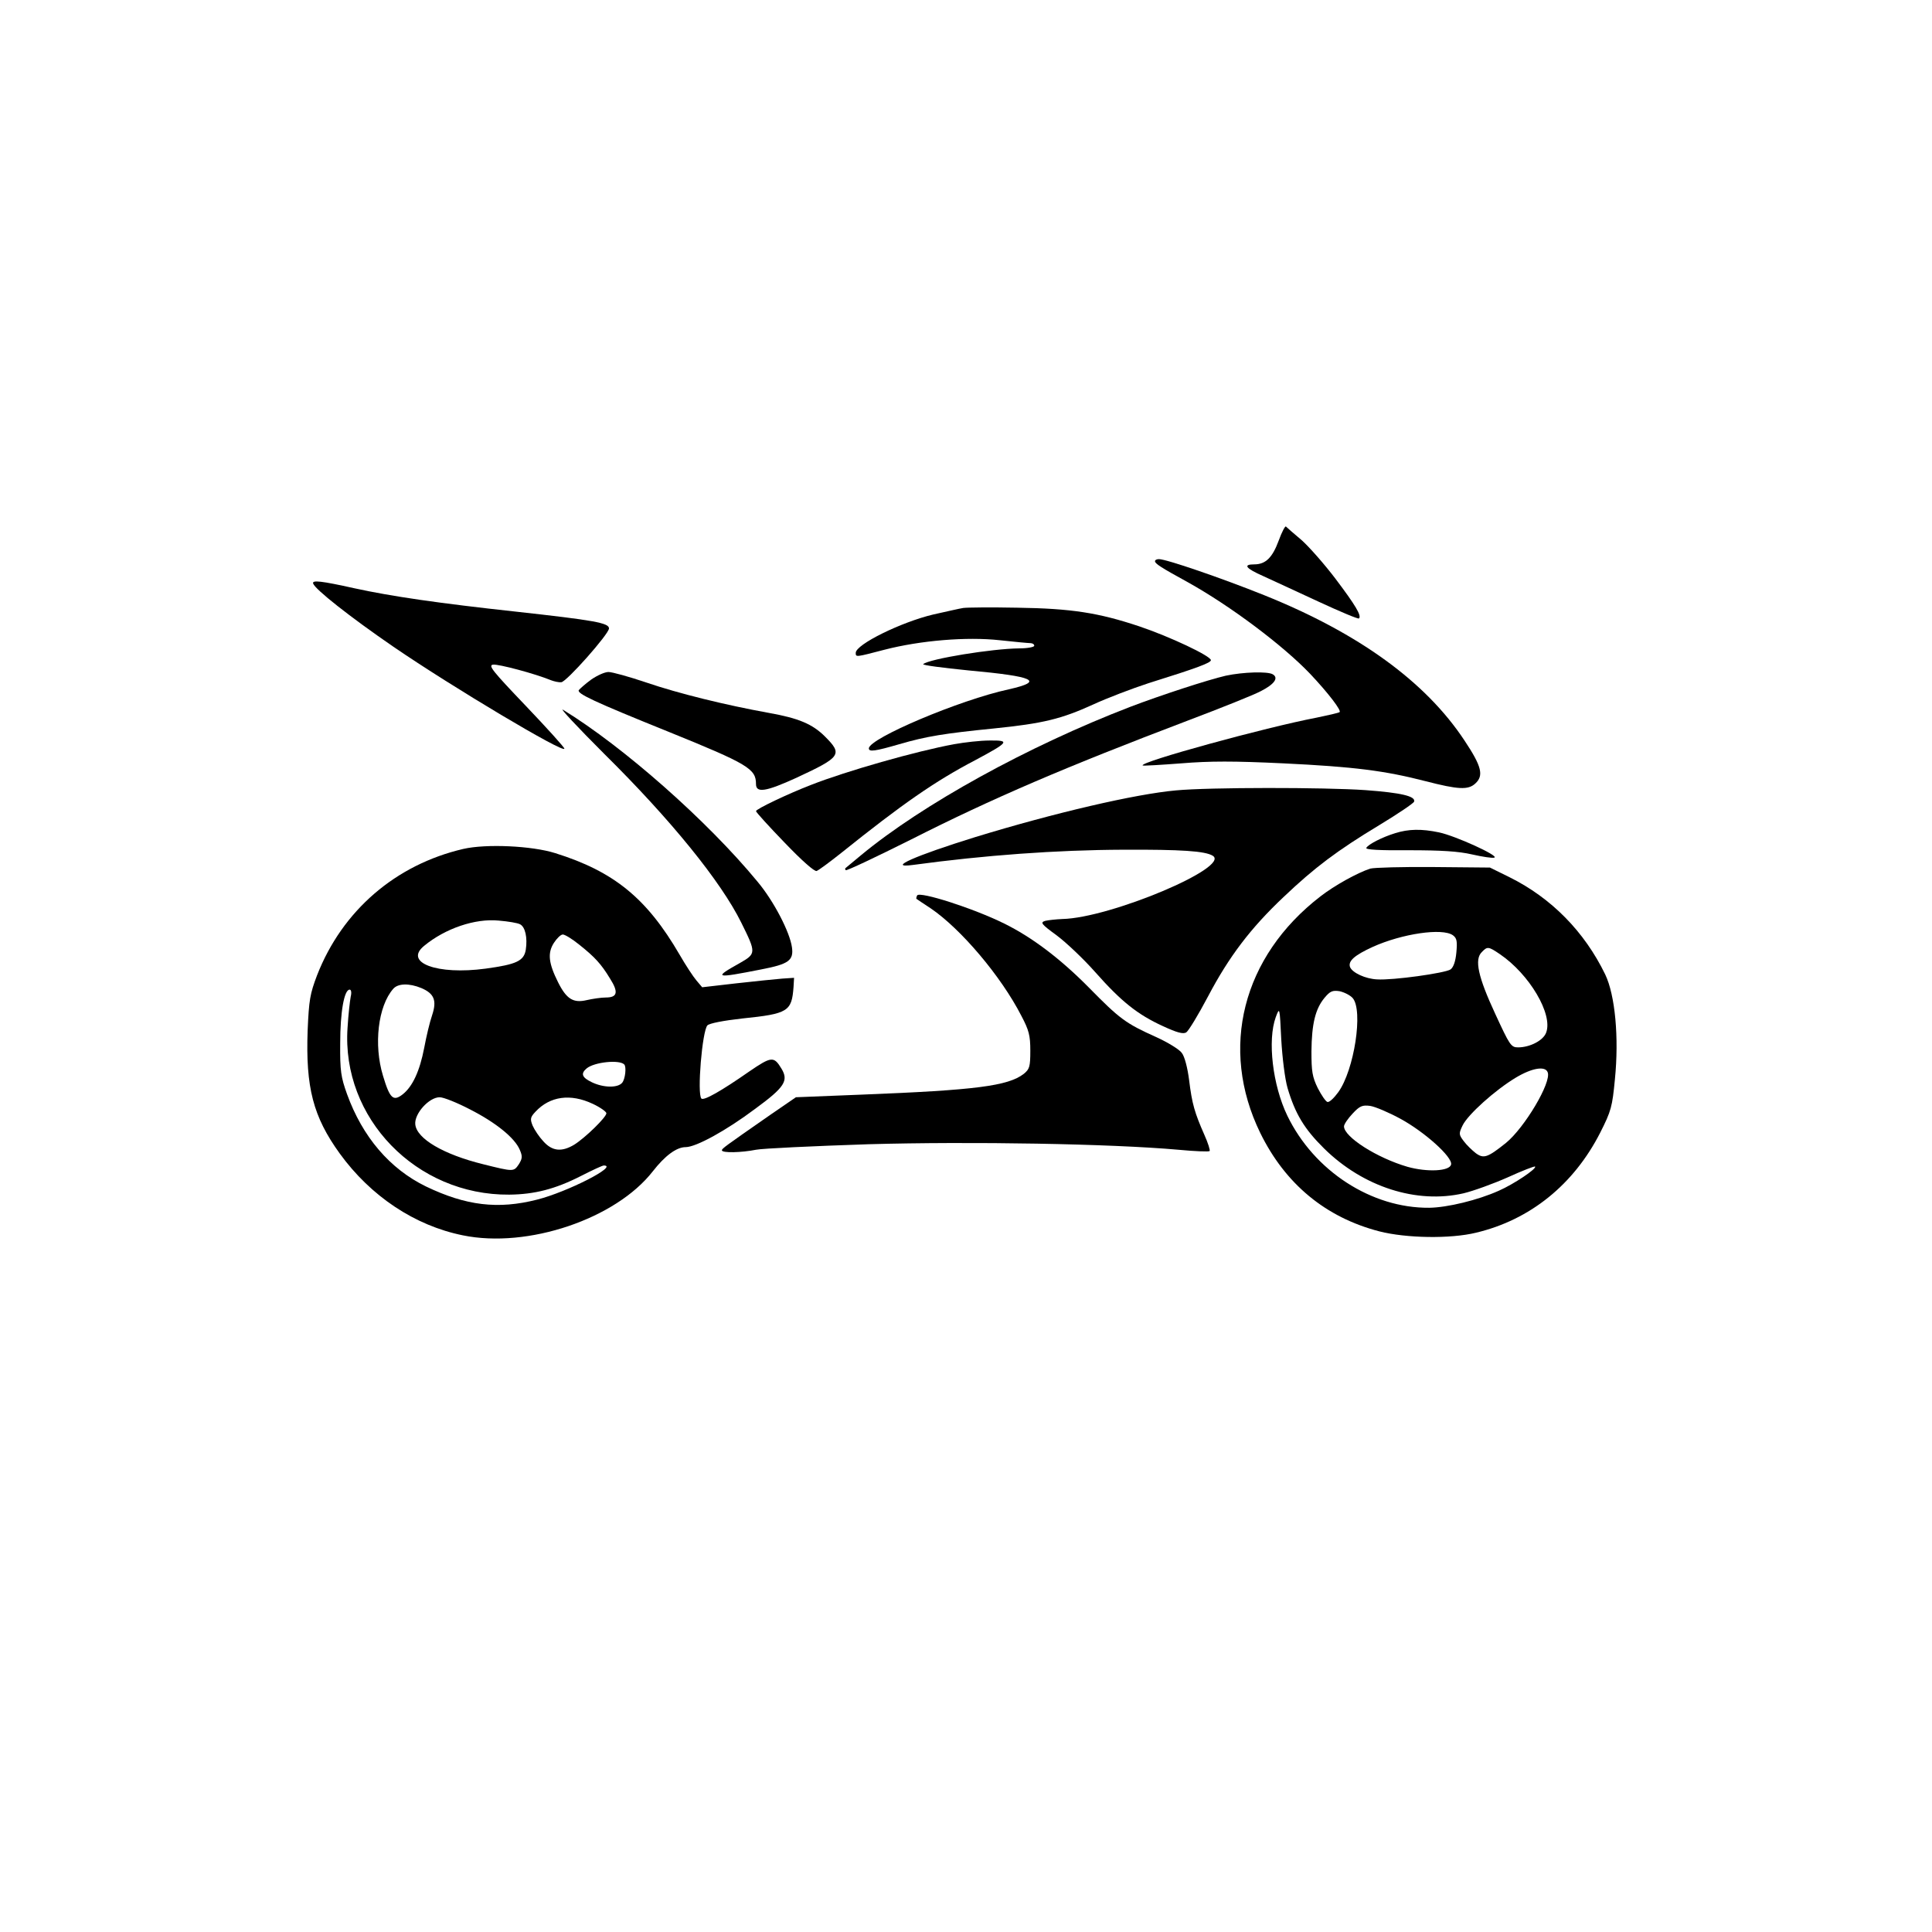 <?xml version="1.0" standalone="no"?>
<!DOCTYPE svg PUBLIC "-//W3C//DTD SVG 20010904//EN"
 "http://www.w3.org/TR/2001/REC-SVG-20010904/DTD/svg10.dtd">
<svg version="1.0" xmlns="http://www.w3.org/2000/svg"
 width="736pt" height="736pt" viewBox="0 0 736 736"
 preserveAspectRatio="xMidYMid meet">

<g transform="translate(0,736) scale(0.1,-0.1)"
fill="#000000" stroke="none">
<path d="M4871 5300 c-24 -65 -50 -90 -93 -90 -44 0 -33 -15 35 -45 34 -16
129 -59 210 -97 82 -38 151 -67 154 -64 11 10 -13 50 -90 152 -41 54 -99 120
-128 146 -30 25 -57 49 -60 52 -3 4 -16 -21 -28 -54z"/>
<path d="M4400 5222 c0 -9 21 -23 125 -80 162 -90 363 -241 466 -349 69 -73
121 -141 112 -146 -5 -3 -44 -12 -88 -21 -194 -37 -675 -169 -662 -182 2 -2
68 2 147 8 109 9 201 9 389 0 270 -13 387 -28 542 -68 124 -32 162 -34 189 -9
33 30 25 65 -41 164 -148 224 -403 409 -764 554 -162 65 -372 137 -400 137 -8
0 -15 -3 -15 -8z"/>
<path d="M1193 5137 c7 -22 140 -127 306 -241 225 -154 651 -408 651 -388 0 5
-66 78 -147 163 -127 133 -144 154 -125 157 21 3 162 -35 220 -59 13 -5 31 -9
40 -8 19 0 182 184 182 205 0 21 -56 31 -355 64 -294 32 -473 58 -615 89 -126
28 -162 32 -157 18z"/>
<path d="M3670 5044 c-14 -2 -65 -14 -115 -25 -122 -29 -295 -114 -295 -146 0
-17 -1 -17 110 12 136 35 312 50 439 36 56 -6 108 -11 116 -11 8 0 15 -4 15
-10 0 -5 -26 -10 -57 -10 -104 -1 -343 -40 -366 -60 -4 -4 74 -14 173 -24 252
-23 290 -41 153 -72 -186 -40 -533 -187 -533 -225 0 -14 23 -11 116 16 103 30
171 41 361 60 187 19 256 36 377 91 54 25 149 61 210 81 192 60 238 78 239 88
0 16 -157 90 -273 129 -156 52 -259 68 -465 71 -99 2 -191 1 -205 -1z"/>
<path d="M2252 4771 c-22 -16 -43 -35 -47 -40 -8 -13 55 -43 340 -158 306
-124 335 -142 335 -200 0 -35 38 -29 154 24 170 79 177 89 109 157 -48 48
-101 70 -213 90 -166 30 -345 74 -468 116 -65 22 -130 40 -144 40 -14 0 -43
-13 -66 -29z"/>
<path d="M4670 4786 c-69 -16 -247 -74 -365 -119 -390 -150 -792 -372 -1025
-565 -30 -25 -57 -47 -59 -49 -2 -2 -2 -5 1 -8 3 -3 115 50 249 117 310 157
588 276 1054 453 127 48 252 98 278 112 51 26 69 50 46 64 -19 12 -113 9 -179
-5z"/>
<path d="M2301 4489 c256 -253 446 -488 523 -644 57 -115 57 -118 -6 -154
-102 -57 -95 -59 82 -24 104 20 124 34 117 84 -8 58 -69 176 -131 250 -191
232 -511 514 -741 655 -16 10 54 -65 156 -167z"/>
<path d="M3635 4525 c-143 -26 -413 -103 -545 -155 -86 -33 -210 -92 -210
-100 0 -4 49 -58 109 -120 67 -70 114 -111 122 -108 8 3 50 34 94 69 232 186
357 273 510 353 129 69 134 76 55 75 -36 0 -96 -7 -135 -14z"/>
<path d="M4480 4349 c-155 -14 -461 -85 -765 -178 -229 -71 -340 -120 -237
-106 273 37 545 57 802 58 220 1 311 -5 340 -23 70 -43 -390 -237 -573 -241
-23 -1 -52 -4 -65 -7 -20 -6 -16 -12 43 -55 35 -26 102 -89 147 -140 100 -113
162 -162 258 -206 54 -25 77 -31 89 -24 9 6 46 67 83 137 80 152 162 260 288
379 118 112 204 177 365 274 71 43 130 83 132 89 7 21 -50 34 -185 44 -157 11
-596 11 -722 -1z"/>
<path d="M5315 4186 c-49 -15 -102 -42 -110 -56 -4 -7 51 -10 162 -9 123 0
189 -4 241 -16 40 -9 78 -15 85 -12 18 7 -149 83 -211 96 -67 14 -116 13 -167
-3z"/>
<path d="M1765 4126 c-258 -60 -461 -235 -557 -481 -27 -71 -31 -94 -36 -210
-8 -218 21 -329 122 -469 118 -163 286 -275 469 -312 248 -51 583 63 724 244
46 59 90 92 125 92 39 0 153 62 265 146 112 82 128 107 100 153 -29 48 -38 47
-123 -11 -106 -74 -173 -112 -182 -103 -17 17 3 258 23 279 9 8 61 18 132 26
176 18 189 27 196 120 l2 35 -45 -3 c-25 -2 -103 -10 -175 -18 l-130 -15 -22
26 c-12 14 -41 58 -64 98 -125 215 -250 317 -474 387 -89 28 -263 36 -350 16z
m216 -287 c20 -10 29 -51 22 -97 -7 -43 -36 -56 -153 -72 -185 -25 -313 23
-234 87 80 66 194 105 284 96 36 -3 72 -9 81 -14z m226 -78 c59 -47 83 -73
117 -129 33 -52 28 -72 -16 -72 -18 0 -51 -5 -73 -10 -51 -12 -77 4 -109 68
-36 72 -41 111 -16 150 11 17 26 32 34 32 8 0 36 -17 63 -39z m-602 -165 c49
-21 60 -47 41 -104 -9 -26 -22 -81 -30 -124 -17 -88 -44 -147 -82 -177 -36
-28 -49 -16 -75 71 -36 118 -19 265 39 331 18 21 61 22 107 3z m-269 -33 c-3
-16 -9 -68 -12 -118 -24 -344 262 -639 616 -636 96 1 175 21 273 71 43 22 82
40 87 40 59 0 -139 -101 -254 -130 -149 -38 -271 -23 -423 50 -138 67 -242
189 -301 352 -23 64 -27 88 -26 193 0 119 15 205 36 205 6 0 8 -11 4 -27z
m1042 -258 c9 -9 4 -56 -8 -70 -17 -20 -71 -19 -115 2 -38 18 -44 33 -20 53
29 24 124 34 143 15z m-588 -171 c100 -51 171 -109 190 -154 11 -25 10 -34 -4
-56 -19 -28 -20 -28 -136 1 -150 37 -253 97 -258 152 -4 40 52 103 93 103 15
0 67 -21 115 -46z m468 21 c28 -13 52 -30 52 -36 0 -15 -81 -94 -123 -120 -47
-28 -83 -25 -117 13 -16 17 -34 44 -41 60 -10 25 -9 32 11 53 55 59 133 70
218 30z"/>
<path d="M5220 4051 c-49 -16 -136 -64 -190 -106 -297 -229 -386 -579 -229
-901 95 -194 249 -322 454 -375 102 -26 270 -29 368 -5 206 49 372 183 473
381 42 83 46 99 56 203 16 159 1 321 -37 400 -79 163 -205 291 -364 370 l-75
37 -215 2 c-119 1 -227 -2 -241 -6z m315 -254 c15 -11 17 -23 13 -66 -3 -33
-11 -56 -22 -64 -20 -14 -220 -42 -280 -38 -44 2 -94 25 -103 47 -8 23 17 45
87 77 111 50 265 73 305 44z m179 -72 c112 -76 203 -229 176 -299 -11 -30 -62
-56 -107 -56 -27 0 -32 9 -87 128 -65 140 -80 207 -51 235 21 22 25 22 69 -8z
m-561 -167 c41 -47 6 -275 -55 -359 -16 -22 -34 -39 -41 -37 -7 2 -23 26 -37
53 -21 43 -24 64 -24 140 1 105 15 162 50 204 21 25 30 29 57 25 18 -4 40 -15
50 -26z m-248 -343 c29 -98 64 -156 139 -230 149 -147 353 -212 531 -171 38 9
115 37 169 61 55 25 101 43 104 41 7 -8 -81 -67 -138 -92 -80 -36 -196 -64
-265 -65 -220 -2 -439 140 -541 351 -56 116 -76 287 -44 375 15 40 15 39 21
-85 4 -70 14 -151 24 -185z m991 60 c15 -38 -88 -211 -159 -269 -70 -56 -85
-61 -115 -39 -14 11 -35 31 -46 46 -19 25 -19 29 -4 60 20 41 123 134 203 182
62 37 112 45 121 20z m-561 -177 c92 -50 199 -146 193 -174 -5 -26 -91 -30
-166 -9 -117 34 -242 114 -242 154 0 8 15 30 33 49 27 29 37 33 67 29 19 -3
71 -25 115 -49z"/>
<path d="M3494 3949 c-3 -6 -4 -12 -3 -13 2 -2 27 -18 54 -36 115 -78 268
-258 346 -410 29 -55 34 -75 34 -133 0 -61 -3 -70 -25 -88 -60 -46 -182 -62
-617 -79 l-251 -10 -99 -68 c-174 -121 -182 -127 -183 -134 0 -11 75 -9 130 2
25 5 217 14 428 21 392 11 923 2 1181 -21 63 -6 116 -8 119 -5 3 2 -6 31 -20
62 -37 84 -47 118 -58 208 -6 47 -17 90 -28 104 -9 13 -53 40 -97 60 -118 53
-139 69 -259 191 -107 108 -215 190 -321 242 -117 58 -321 123 -331 107z"/>
</g>
</svg>
